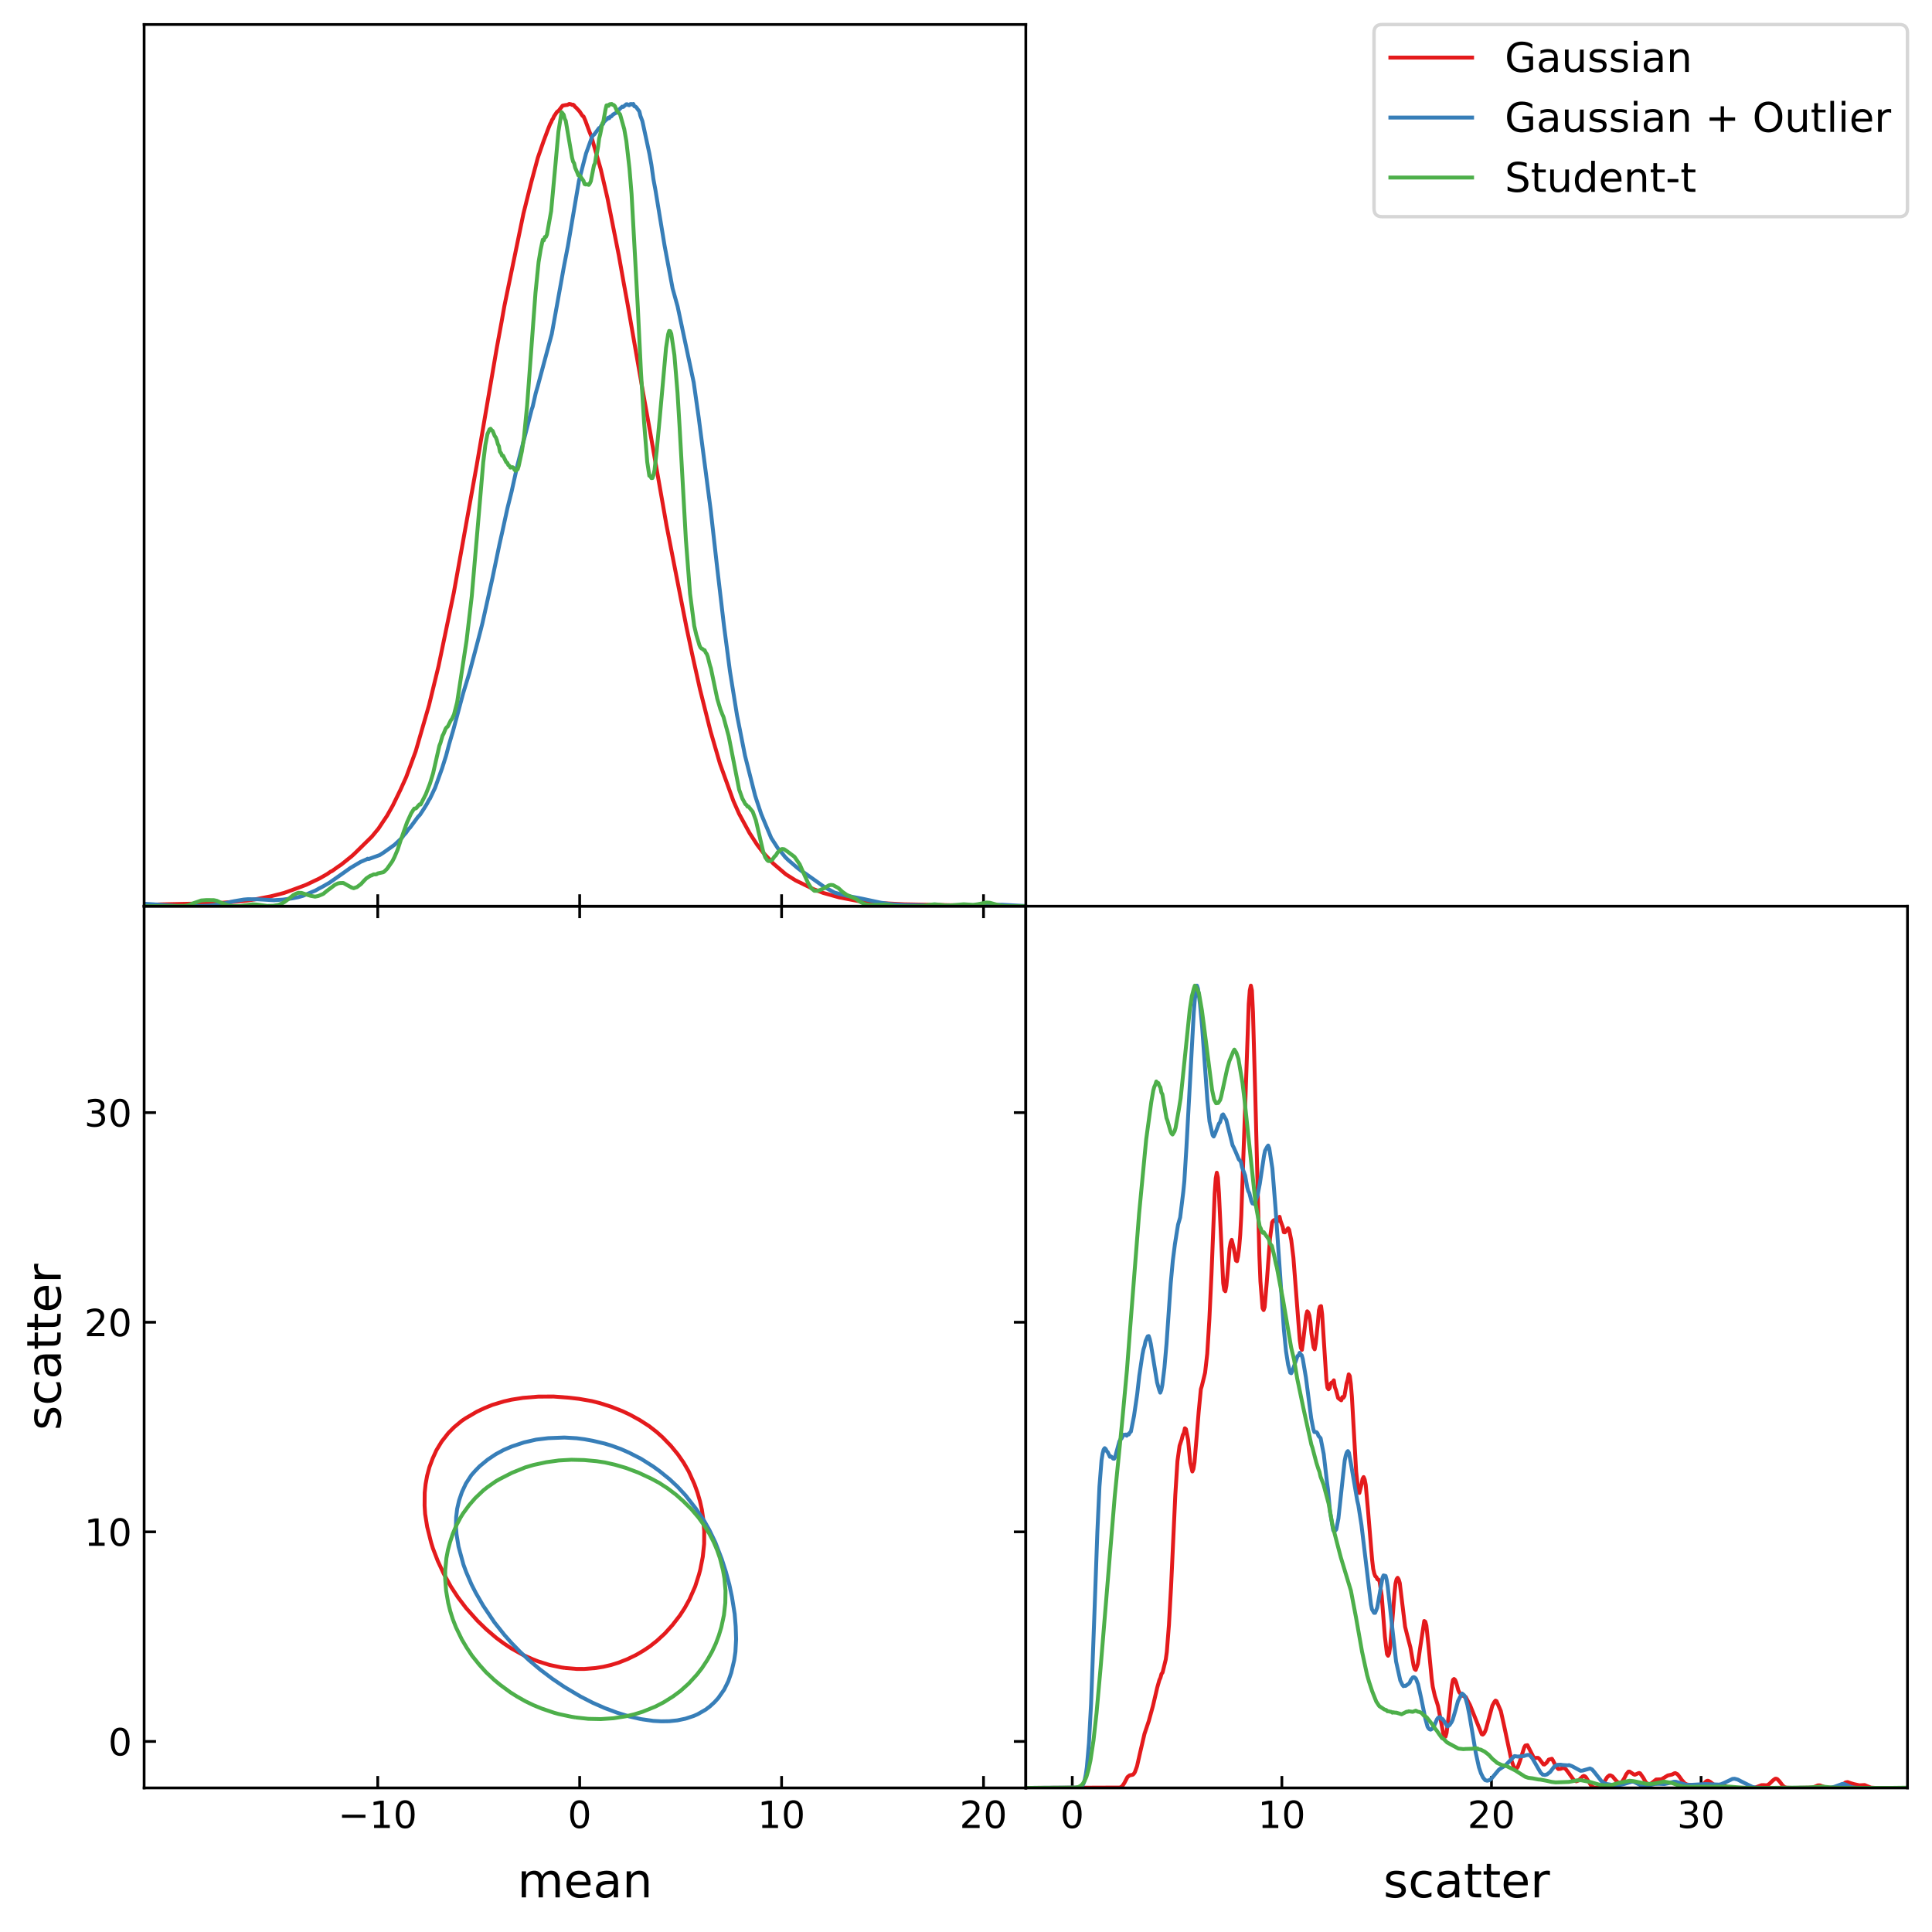 <?xml version="1.0" encoding="utf-8" standalone="no"?>
<!DOCTYPE svg PUBLIC "-//W3C//DTD SVG 1.1//EN"
  "http://www.w3.org/Graphics/SVG/1.1/DTD/svg11.dtd">
<!-- Created with matplotlib (https://matplotlib.org/) -->
<svg height="567.357pt" version="1.1" viewBox="0 0 567.419 567.357" width="567.419pt" xmlns="http://www.w3.org/2000/svg" xmlns:xlink="http://www.w3.org/1999/xlink">
 <defs>
  <style type="text/css">*{stroke-linecap:butt;stroke-linejoin:round;}</style>
 </defs>
 <g id="figure_1">
  <g id="patch_1">
   <path d="M 0 567.357 
L 567.419 567.357 
L 567.419 0 
L 0 0 
z
" style="fill:#ffffff;"/>
  </g>
  <g id="axes_1">
   <g id="patch_2">
    <path d="M 42.329 525.1 
L 301.274 525.1 
L 301.274 266.15 
L 42.329 266.15 
z
" style="fill:#ffffff;"/>
   </g>
   <g id="matplotlib.axis_1">
    <g id="xtick_1">
     <g id="line2d_1">
      <defs>
       <path d="M 0 0 
L 0 -3.5 
" id="m4925c51ab2" style="stroke:#000000;stroke-width:0.8;"/>
      </defs>
      <g>
       <use style="stroke:#000000;stroke-width:0.8;" x="110.944" xlink:href="#m4925c51ab2" y="525.1"/>
      </g>
     </g>
     <g id="line2d_2">
      <defs>
       <path d="M 0 0 
L 0 3.5 
" id="m8b87bfba8b" style="stroke:#000000;stroke-width:0.8;"/>
      </defs>
      <g>
       <use style="stroke:#000000;stroke-width:0.8;" x="110.944" xlink:href="#m8b87bfba8b" y="266.15"/>
      </g>
     </g>
     <g id="text_1">
      <!-- $\mathdefault{−10}$ -->
      <g transform="translate(99.284 536.958)scale(0.11 -0.11)">
       <defs>
        <path d="M 10.594 35.5 
L 73.188 35.5 
L 73.188 27.203 
L 10.594 27.203 
z
" id="DejaVuSans-8722"/>
        <path d="M 12.406 8.297 
L 28.516 8.297 
L 28.516 63.922 
L 10.984 60.406 
L 10.984 69.391 
L 28.422 72.906 
L 38.281 72.906 
L 38.281 8.297 
L 54.391 8.297 
L 54.391 0 
L 12.406 0 
z
" id="DejaVuSans-49"/>
        <path d="M 31.781 66.406 
Q 24.172 66.406 20.328 58.906 
Q 16.5 51.422 16.5 36.375 
Q 16.5 21.391 20.328 13.891 
Q 24.172 6.391 31.781 6.391 
Q 39.453 6.391 43.281 13.891 
Q 47.125 21.391 47.125 36.375 
Q 47.125 51.422 43.281 58.906 
Q 39.453 66.406 31.781 66.406 
z
M 31.781 74.219 
Q 44.047 74.219 50.516 64.516 
Q 56.984 54.828 56.984 36.375 
Q 56.984 17.969 50.516 8.266 
Q 44.047 -1.422 31.781 -1.422 
Q 19.531 -1.422 13.062 8.266 
Q 6.594 17.969 6.594 36.375 
Q 6.594 54.828 13.062 64.516 
Q 19.531 74.219 31.781 74.219 
z
" id="DejaVuSans-48"/>
       </defs>
       <use transform="translate(0 0.781)" xlink:href="#DejaVuSans-8722"/>
       <use transform="translate(83.789 0.781)" xlink:href="#DejaVuSans-49"/>
       <use transform="translate(147.412 0.781)" xlink:href="#DejaVuSans-48"/>
      </g>
     </g>
    </g>
    <g id="xtick_2">
     <g id="line2d_3">
      <g>
       <use style="stroke:#000000;stroke-width:0.8;" x="170.248" xlink:href="#m4925c51ab2" y="525.1"/>
      </g>
     </g>
     <g id="line2d_4">
      <g>
       <use style="stroke:#000000;stroke-width:0.8;" x="170.248" xlink:href="#m8b87bfba8b" y="266.15"/>
      </g>
     </g>
     <g id="text_2">
      <!-- $\mathdefault{0}$ -->
      <g transform="translate(166.728 536.958)scale(0.11 -0.11)">
       <use transform="translate(0 0.781)" xlink:href="#DejaVuSans-48"/>
      </g>
     </g>
    </g>
    <g id="xtick_3">
     <g id="line2d_5">
      <g>
       <use style="stroke:#000000;stroke-width:0.8;" x="229.551" xlink:href="#m4925c51ab2" y="525.1"/>
      </g>
     </g>
     <g id="line2d_6">
      <g>
       <use style="stroke:#000000;stroke-width:0.8;" x="229.551" xlink:href="#m8b87bfba8b" y="266.15"/>
      </g>
     </g>
     <g id="text_3">
      <!-- $\mathdefault{10}$ -->
      <g transform="translate(222.511 536.958)scale(0.11 -0.11)">
       <use transform="translate(0 0.781)" xlink:href="#DejaVuSans-49"/>
       <use transform="translate(63.623 0.781)" xlink:href="#DejaVuSans-48"/>
      </g>
     </g>
    </g>
    <g id="xtick_4">
     <g id="line2d_7">
      <g>
       <use style="stroke:#000000;stroke-width:0.8;" x="288.855" xlink:href="#m4925c51ab2" y="525.1"/>
      </g>
     </g>
     <g id="line2d_8">
      <g>
       <use style="stroke:#000000;stroke-width:0.8;" x="288.855" xlink:href="#m8b87bfba8b" y="266.15"/>
      </g>
     </g>
     <g id="text_4">
      <!-- $\mathdefault{20}$ -->
      <g transform="translate(281.815 536.958)scale(0.11 -0.11)">
       <defs>
        <path d="M 19.188 8.297 
L 53.609 8.297 
L 53.609 0 
L 7.328 0 
L 7.328 8.297 
Q 12.938 14.109 22.625 23.891 
Q 32.328 33.688 34.812 36.531 
Q 39.547 41.844 41.422 45.531 
Q 43.312 49.219 43.312 52.781 
Q 43.312 58.594 39.234 62.25 
Q 35.156 65.922 28.609 65.922 
Q 23.969 65.922 18.812 64.312 
Q 13.672 62.703 7.812 59.422 
L 7.812 69.391 
Q 13.766 71.781 18.938 73 
Q 24.125 74.219 28.422 74.219 
Q 39.75 74.219 46.484 68.547 
Q 53.219 62.891 53.219 53.422 
Q 53.219 48.922 51.531 44.891 
Q 49.859 40.875 45.406 35.406 
Q 44.188 33.984 37.641 27.219 
Q 31.109 20.453 19.188 8.297 
z
" id="DejaVuSans-50"/>
       </defs>
       <use transform="translate(0 0.781)" xlink:href="#DejaVuSans-50"/>
       <use transform="translate(63.623 0.781)" xlink:href="#DejaVuSans-48"/>
      </g>
     </g>
    </g>
    <g id="text_5">
     <!-- mean -->
     <g transform="translate(151.95 557.246)scale(0.14 -0.14)">
      <defs>
       <path d="M 52 44.188 
Q 55.375 50.25 60.062 53.125 
Q 64.75 56 71.094 56 
Q 79.641 56 84.281 50.016 
Q 88.922 44.047 88.922 33.016 
L 88.922 0 
L 79.891 0 
L 79.891 32.719 
Q 79.891 40.578 77.094 44.375 
Q 74.312 48.188 68.609 48.188 
Q 61.625 48.188 57.562 43.547 
Q 53.516 38.922 53.516 30.906 
L 53.516 0 
L 44.484 0 
L 44.484 32.719 
Q 44.484 40.625 41.703 44.406 
Q 38.922 48.188 33.109 48.188 
Q 26.219 48.188 22.156 43.531 
Q 18.109 38.875 18.109 30.906 
L 18.109 0 
L 9.078 0 
L 9.078 54.688 
L 18.109 54.688 
L 18.109 46.188 
Q 21.188 51.219 25.484 53.609 
Q 29.781 56 35.688 56 
Q 41.656 56 45.828 52.969 
Q 50 49.953 52 44.188 
z
" id="DejaVuSans-109"/>
       <path d="M 56.203 29.594 
L 56.203 25.203 
L 14.891 25.203 
Q 15.484 15.922 20.484 11.062 
Q 25.484 6.203 34.422 6.203 
Q 39.594 6.203 44.453 7.469 
Q 49.312 8.734 54.109 11.281 
L 54.109 2.781 
Q 49.266 0.734 44.188 -0.344 
Q 39.109 -1.422 33.891 -1.422 
Q 20.797 -1.422 13.156 6.188 
Q 5.516 13.812 5.516 26.812 
Q 5.516 40.234 12.766 48.109 
Q 20.016 56 32.328 56 
Q 43.359 56 49.781 48.891 
Q 56.203 41.797 56.203 29.594 
z
M 47.219 32.234 
Q 47.125 39.594 43.094 43.984 
Q 39.062 48.391 32.422 48.391 
Q 24.906 48.391 20.391 44.141 
Q 15.875 39.891 15.188 32.172 
z
" id="DejaVuSans-101"/>
       <path d="M 34.281 27.484 
Q 23.391 27.484 19.188 25 
Q 14.984 22.516 14.984 16.5 
Q 14.984 11.719 18.141 8.906 
Q 21.297 6.109 26.703 6.109 
Q 34.188 6.109 38.703 11.406 
Q 43.219 16.703 43.219 25.484 
L 43.219 27.484 
z
M 52.203 31.203 
L 52.203 0 
L 43.219 0 
L 43.219 8.297 
Q 40.141 3.328 35.547 0.953 
Q 30.953 -1.422 24.312 -1.422 
Q 15.922 -1.422 10.953 3.297 
Q 6 8.016 6 15.922 
Q 6 25.141 12.172 29.828 
Q 18.359 34.516 30.609 34.516 
L 43.219 34.516 
L 43.219 35.406 
Q 43.219 41.609 39.141 45 
Q 35.062 48.391 27.688 48.391 
Q 23 48.391 18.547 47.266 
Q 14.109 46.141 10.016 43.891 
L 10.016 52.203 
Q 14.938 54.109 19.578 55.047 
Q 24.219 56 28.609 56 
Q 40.484 56 46.344 49.844 
Q 52.203 43.703 52.203 31.203 
z
" id="DejaVuSans-97"/>
       <path d="M 54.891 33.016 
L 54.891 0 
L 45.906 0 
L 45.906 32.719 
Q 45.906 40.484 42.875 44.328 
Q 39.844 48.188 33.797 48.188 
Q 26.516 48.188 22.312 43.547 
Q 18.109 38.922 18.109 30.906 
L 18.109 0 
L 9.078 0 
L 9.078 54.688 
L 18.109 54.688 
L 18.109 46.188 
Q 21.344 51.125 25.703 53.562 
Q 30.078 56 35.797 56 
Q 45.219 56 50.047 50.172 
Q 54.891 44.344 54.891 33.016 
z
" id="DejaVuSans-110"/>
      </defs>
      <use xlink:href="#DejaVuSans-109"/>
      <use x="97.412" xlink:href="#DejaVuSans-101"/>
      <use x="158.936" xlink:href="#DejaVuSans-97"/>
      <use x="220.215" xlink:href="#DejaVuSans-110"/>
     </g>
    </g>
   </g>
   <g id="matplotlib.axis_2">
    <g id="ytick_1">
     <g id="line2d_9">
      <defs>
       <path d="M 0 0 
L 3.5 0 
" id="m4a8ec02936" style="stroke:#000000;stroke-width:0.8;"/>
      </defs>
      <g>
       <use style="stroke:#000000;stroke-width:0.8;" x="42.329" xlink:href="#m4a8ec02936" y="511.457"/>
      </g>
     </g>
     <g id="line2d_10">
      <defs>
       <path d="M 0 0 
L -3.5 0 
" id="m86cfb762f0" style="stroke:#000000;stroke-width:0.8;"/>
      </defs>
      <g>
       <use style="stroke:#000000;stroke-width:0.8;" x="301.274" xlink:href="#m86cfb762f0" y="511.457"/>
      </g>
     </g>
     <g id="text_6">
      <!-- $\mathdefault{0}$ -->
      <g transform="translate(31.789 515.636)scale(0.11 -0.11)">
       <use transform="translate(0 0.781)" xlink:href="#DejaVuSans-48"/>
      </g>
     </g>
    </g>
    <g id="ytick_2">
     <g id="line2d_11">
      <g>
       <use style="stroke:#000000;stroke-width:0.8;" x="42.329" xlink:href="#m4a8ec02936" y="449.894"/>
      </g>
     </g>
     <g id="line2d_12">
      <g>
       <use style="stroke:#000000;stroke-width:0.8;" x="301.274" xlink:href="#m86cfb762f0" y="449.894"/>
      </g>
     </g>
     <g id="text_7">
      <!-- $\mathdefault{10}$ -->
      <g transform="translate(24.749 454.074)scale(0.11 -0.11)">
       <use transform="translate(0 0.781)" xlink:href="#DejaVuSans-49"/>
       <use transform="translate(63.623 0.781)" xlink:href="#DejaVuSans-48"/>
      </g>
     </g>
    </g>
    <g id="ytick_3">
     <g id="line2d_13">
      <g>
       <use style="stroke:#000000;stroke-width:0.8;" x="42.329" xlink:href="#m4a8ec02936" y="388.332"/>
      </g>
     </g>
     <g id="line2d_14">
      <g>
       <use style="stroke:#000000;stroke-width:0.8;" x="301.274" xlink:href="#m86cfb762f0" y="388.332"/>
      </g>
     </g>
     <g id="text_8">
      <!-- $\mathdefault{20}$ -->
      <g transform="translate(24.749 392.512)scale(0.11 -0.11)">
       <use transform="translate(0 0.781)" xlink:href="#DejaVuSans-50"/>
       <use transform="translate(63.623 0.781)" xlink:href="#DejaVuSans-48"/>
      </g>
     </g>
    </g>
    <g id="ytick_4">
     <g id="line2d_15">
      <g>
       <use style="stroke:#000000;stroke-width:0.8;" x="42.329" xlink:href="#m4a8ec02936" y="326.77"/>
      </g>
     </g>
     <g id="line2d_16">
      <g>
       <use style="stroke:#000000;stroke-width:0.8;" x="301.274" xlink:href="#m86cfb762f0" y="326.77"/>
      </g>
     </g>
     <g id="text_9">
      <!-- $\mathdefault{30}$ -->
      <g transform="translate(24.749 330.949)scale(0.11 -0.11)">
       <defs>
        <path d="M 40.578 39.312 
Q 47.656 37.797 51.625 33 
Q 55.609 28.219 55.609 21.188 
Q 55.609 10.406 48.188 4.484 
Q 40.766 -1.422 27.094 -1.422 
Q 22.516 -1.422 17.656 -0.516 
Q 12.797 0.391 7.625 2.203 
L 7.625 11.719 
Q 11.719 9.328 16.594 8.109 
Q 21.484 6.891 26.812 6.891 
Q 36.078 6.891 40.938 10.547 
Q 45.797 14.203 45.797 21.188 
Q 45.797 27.641 41.281 31.266 
Q 36.766 34.906 28.719 34.906 
L 20.219 34.906 
L 20.219 43.016 
L 29.109 43.016 
Q 36.375 43.016 40.234 45.922 
Q 44.094 48.828 44.094 54.297 
Q 44.094 59.906 40.109 62.906 
Q 36.141 65.922 28.719 65.922 
Q 24.656 65.922 20.016 65.031 
Q 15.375 64.156 9.812 62.312 
L 9.812 71.094 
Q 15.438 72.656 20.344 73.438 
Q 25.25 74.219 29.594 74.219 
Q 40.828 74.219 47.359 69.109 
Q 53.906 64.016 53.906 55.328 
Q 53.906 49.266 50.438 45.094 
Q 46.969 40.922 40.578 39.312 
z
" id="DejaVuSans-51"/>
       </defs>
       <use transform="translate(0 0.781)" xlink:href="#DejaVuSans-51"/>
       <use transform="translate(63.623 0.781)" xlink:href="#DejaVuSans-48"/>
      </g>
     </g>
    </g>
    <g id="text_10">
     <!-- scatter -->
     <g transform="translate(17.838 420.083)rotate(-90)scale(0.14 -0.14)">
      <defs>
       <path d="M 44.281 53.078 
L 44.281 44.578 
Q 40.484 46.531 36.375 47.5 
Q 32.281 48.484 27.875 48.484 
Q 21.188 48.484 17.844 46.438 
Q 14.5 44.391 14.5 40.281 
Q 14.5 37.156 16.891 35.375 
Q 19.281 33.594 26.516 31.984 
L 29.594 31.297 
Q 39.156 29.25 43.188 25.516 
Q 47.219 21.781 47.219 15.094 
Q 47.219 7.469 41.188 3.016 
Q 35.156 -1.422 24.609 -1.422 
Q 20.219 -1.422 15.453 -0.562 
Q 10.688 0.297 5.422 2 
L 5.422 11.281 
Q 10.406 8.688 15.234 7.391 
Q 20.062 6.109 24.812 6.109 
Q 31.156 6.109 34.562 8.281 
Q 37.984 10.453 37.984 14.406 
Q 37.984 18.062 35.516 20.016 
Q 33.062 21.969 24.703 23.781 
L 21.578 24.516 
Q 13.234 26.266 9.516 29.906 
Q 5.812 33.547 5.812 39.891 
Q 5.812 47.609 11.281 51.797 
Q 16.75 56 26.812 56 
Q 31.781 56 36.172 55.266 
Q 40.578 54.547 44.281 53.078 
z
" id="DejaVuSans-115"/>
       <path d="M 48.781 52.594 
L 48.781 44.188 
Q 44.969 46.297 41.141 47.344 
Q 37.312 48.391 33.406 48.391 
Q 24.656 48.391 19.812 42.844 
Q 14.984 37.312 14.984 27.297 
Q 14.984 17.281 19.812 11.734 
Q 24.656 6.203 33.406 6.203 
Q 37.312 6.203 41.141 7.25 
Q 44.969 8.297 48.781 10.406 
L 48.781 2.094 
Q 45.016 0.344 40.984 -0.531 
Q 36.969 -1.422 32.422 -1.422 
Q 20.062 -1.422 12.781 6.344 
Q 5.516 14.109 5.516 27.297 
Q 5.516 40.672 12.859 48.328 
Q 20.219 56 33.016 56 
Q 37.156 56 41.109 55.141 
Q 45.062 54.297 48.781 52.594 
z
" id="DejaVuSans-99"/>
       <path d="M 18.312 70.219 
L 18.312 54.688 
L 36.812 54.688 
L 36.812 47.703 
L 18.312 47.703 
L 18.312 18.016 
Q 18.312 11.328 20.141 9.422 
Q 21.969 7.516 27.594 7.516 
L 36.812 7.516 
L 36.812 0 
L 27.594 0 
Q 17.188 0 13.234 3.875 
Q 9.281 7.766 9.281 18.016 
L 9.281 47.703 
L 2.688 47.703 
L 2.688 54.688 
L 9.281 54.688 
L 9.281 70.219 
z
" id="DejaVuSans-116"/>
       <path d="M 41.109 46.297 
Q 39.594 47.172 37.812 47.578 
Q 36.031 48 33.891 48 
Q 26.266 48 22.188 43.047 
Q 18.109 38.094 18.109 28.812 
L 18.109 0 
L 9.078 0 
L 9.078 54.688 
L 18.109 54.688 
L 18.109 46.188 
Q 20.953 51.172 25.484 53.578 
Q 30.031 56 36.531 56 
Q 37.453 56 38.578 55.875 
Q 39.703 55.766 41.062 55.516 
z
" id="DejaVuSans-114"/>
      </defs>
      <use xlink:href="#DejaVuSans-115"/>
      <use x="52.1" xlink:href="#DejaVuSans-99"/>
      <use x="107.08" xlink:href="#DejaVuSans-97"/>
      <use x="168.359" xlink:href="#DejaVuSans-116"/>
      <use x="207.568" xlink:href="#DejaVuSans-116"/>
      <use x="246.777" xlink:href="#DejaVuSans-101"/>
      <use x="308.301" xlink:href="#DejaVuSans-114"/>
     </g>
    </g>
   </g>
   <g id="LineCollection_1">
    <path clip-path="url(#pfe2f5547c9)" d="M 165.944 489.871 
L 169.316 490.155 
L 171.564 490.165 
L 174.936 489.891 
L 177.184 489.528 
L 179.432 489.004 
L 181.68 488.31 
L 184.252 487.291 
L 186.846 486.038 
L 188.974 484.784 
L 190.851 483.531 
L 192.919 481.905 
L 195.238 479.771 
L 197.503 477.264 
L 199.663 474.471 
L 201.107 472.251 
L 202.491 469.744 
L 204.159 465.961 
L 205.283 462.44 
L 205.673 460.97 
L 206.407 457.21 
L 206.799 453.45 
L 206.826 449.69 
L 206.507 445.93 
L 206.144 443.423 
L 205.588 440.916 
L 204.863 438.41 
L 203.956 435.903 
L 202.263 432.143 
L 200.787 429.592 
L 199.083 427.129 
L 197.021 424.622 
L 194.593 422.116 
L 192.919 420.618 
L 190.671 418.861 
L 187.941 417.102 
L 185.052 415.508 
L 182.804 414.451 
L 179.432 413.128 
L 176.06 412.057 
L 173.812 411.496 
L 170.048 410.835 
L 167.068 410.49 
L 162.572 410.154 
L 158.076 410.18 
L 153.581 410.547 
L 150.209 411.08 
L 147.961 411.594 
L 144.589 412.614 
L 142.341 413.529 
L 140.065 414.595 
L 136.721 416.554 
L 135.597 417.307 
L 133.349 419.181 
L 131.688 420.862 
L 129.719 423.369 
L 128.198 425.876 
L 127.053 428.383 
L 126.121 430.889 
L 125.448 433.396 
L 124.99 435.903 
L 124.734 438.41 
L 124.7 442.17 
L 124.86 444.676 
L 125.463 448.436 
L 126.605 452.987 
L 127.134 454.703 
L 128.576 458.463 
L 130.336 462.224 
L 132.435 465.984 
L 134.473 469.094 
L 136.866 472.251 
L 140.222 476.011 
L 142.811 478.517 
L 145.713 481.002 
L 147.961 482.661 
L 150.209 484.148 
L 153.596 486.038 
L 156.399 487.291 
L 158.076 487.948 
L 161.448 489 
L 164.82 489.707 
L 165.944 489.871 
L 165.944 489.871 
" style="fill:none;stroke:#e41a1c;stroke-width:1.143;"/>
   </g>
   <g id="LineCollection_2">
    <path clip-path="url(#pfe2f5547c9)" d="M 188.285 504.907 
L 191.842 505.413 
L 194.214 505.543 
L 196.585 505.506 
L 198.957 505.261 
L 201.329 504.761 
L 203.7 503.981 
L 204.886 503.466 
L 207.258 502.102 
L 208.473 501.18 
L 209.828 499.945 
L 210.949 498.71 
L 212.679 496.24 
L 213.897 493.77 
L 214.76 491.3 
L 215.633 487.595 
L 215.992 485.125 
L 216.191 481.42 
L 216.073 477.715 
L 215.768 474.01 
L 214.977 469.069 
L 214.196 465.364 
L 213.187 461.649 
L 211.994 457.954 
L 210.095 453.014 
L 208.311 449.309 
L 206.914 446.839 
L 204.422 443.134 
L 201.329 439.17 
L 198.957 436.605 
L 196.585 434.387 
L 193.657 432.019 
L 191.842 430.704 
L 188.285 428.447 
L 184.727 426.629 
L 182.355 425.583 
L 179.688 424.609 
L 177.612 423.976 
L 174.055 423.143 
L 171.683 422.707 
L 169.311 422.401 
L 165.754 422.196 
L 161.01 422.383 
L 157.453 422.809 
L 153.895 423.63 
L 150.338 424.81 
L 147.923 425.844 
L 145.595 427.099 
L 143.223 428.689 
L 140.851 430.648 
L 139.523 432.019 
L 138.429 433.254 
L 136.828 435.724 
L 135.671 438.194 
L 134.832 440.664 
L 134.265 443.134 
L 133.972 445.604 
L 133.899 448.074 
L 134.067 450.544 
L 134.674 454.249 
L 136.108 459.509 
L 136.899 461.659 
L 138.485 465.364 
L 139.745 467.834 
L 141.886 471.54 
L 145.211 476.48 
L 148.151 480.185 
L 150.342 482.655 
L 152.742 485.125 
L 155.373 487.595 
L 158.639 490.343 
L 162.196 493.034 
L 165.754 495.445 
L 170.497 498.261 
L 174.055 500.085 
L 177.612 501.654 
L 181.17 502.981 
L 184.727 504.094 
L 188.285 504.907 
L 188.285 504.907 
" style="fill:none;stroke:#377eb8;stroke-width:1.143;"/>
   </g>
   <g id="LineCollection_3">
    <path clip-path="url(#pfe2f5547c9)" d="M 169.056 504.406 
L 172.748 504.806 
L 176.44 504.886 
L 180.132 504.646 
L 183.824 504.064 
L 186.286 503.488 
L 188.747 502.727 
L 192.439 501.237 
L 194.9 499.972 
L 197.661 498.236 
L 199.823 496.64 
L 202.284 494.433 
L 204.746 491.744 
L 206.189 489.878 
L 207.762 487.49 
L 209.113 485.102 
L 210.228 482.714 
L 211.122 480.326 
L 211.844 477.938 
L 212.614 474.356 
L 213.019 470.774 
L 213.08 467.191 
L 212.771 463.609 
L 212.351 461.221 
L 211.445 457.639 
L 210.614 455.251 
L 209.594 452.863 
L 208.351 450.475 
L 206.872 448.087 
L 205.157 445.699 
L 203.115 443.311 
L 200.716 440.923 
L 198.592 439.032 
L 196.131 437.164 
L 193.67 435.56 
L 191.208 434.235 
L 187.516 432.514 
L 183.824 431.123 
L 180.582 430.176 
L 177.671 429.516 
L 175.21 429.145 
L 171.518 428.809 
L 167.826 428.72 
L 164.134 428.931 
L 160.442 429.442 
L 156.75 430.236 
L 154.288 430.958 
L 150.34 432.564 
L 146.904 434.321 
L 145.674 435.013 
L 143.212 436.728 
L 141.982 437.689 
L 139.52 440.041 
L 137.732 442.117 
L 135.986 444.505 
L 135.251 445.699 
L 133.993 448.087 
L 132.976 450.475 
L 132.136 453.05 
L 131.554 455.251 
L 131.102 457.639 
L 130.757 461.221 
L 130.741 463.609 
L 131.017 467.191 
L 131.637 470.774 
L 132.23 473.162 
L 132.982 475.55 
L 133.916 477.938 
L 135.649 481.52 
L 137.063 483.908 
L 138.653 486.296 
L 140.751 488.904 
L 142.694 491.072 
L 145.232 493.46 
L 146.904 494.835 
L 149.908 497.042 
L 151.827 498.251 
L 154.288 499.648 
L 156.75 500.836 
L 159.211 501.839 
L 162.691 503.013 
L 164.134 503.417 
L 167.845 504.207 
L 169.056 504.406 
L 169.056 504.406 
" style="fill:none;stroke:#4daf4a;stroke-width:1.143;"/>
   </g>
   <g id="patch_3">
    <path d="M 42.329 525.1 
L 42.329 266.15 
" style="fill:none;stroke:#000000;stroke-linecap:square;stroke-linejoin:miter;stroke-width:0.8;"/>
   </g>
   <g id="patch_4">
    <path d="M 301.274 525.1 
L 301.274 266.15 
" style="fill:none;stroke:#000000;stroke-linecap:square;stroke-linejoin:miter;stroke-width:0.8;"/>
   </g>
   <g id="patch_5">
    <path d="M 42.329 525.1 
L 301.274 525.1 
" style="fill:none;stroke:#000000;stroke-linecap:square;stroke-linejoin:miter;stroke-width:0.8;"/>
   </g>
   <g id="patch_6">
    <path d="M 42.329 266.15 
L 301.274 266.15 
" style="fill:none;stroke:#000000;stroke-linecap:square;stroke-linejoin:miter;stroke-width:0.8;"/>
   </g>
  </g>
  <g id="axes_2">
   <g id="patch_7">
    <path d="M 42.329 266.15 
L 301.274 266.15 
L 301.274 7.2 
L 42.329 7.2 
z
" style="fill:#ffffff;"/>
   </g>
   <g id="matplotlib.axis_3">
    <g id="xtick_5">
     <g id="line2d_17">
      <g>
       <use style="stroke:#000000;stroke-width:0.8;" x="110.944" xlink:href="#m4925c51ab2" y="266.15"/>
      </g>
     </g>
    </g>
    <g id="xtick_6">
     <g id="line2d_18">
      <g>
       <use style="stroke:#000000;stroke-width:0.8;" x="170.248" xlink:href="#m4925c51ab2" y="266.15"/>
      </g>
     </g>
    </g>
    <g id="xtick_7">
     <g id="line2d_19">
      <g>
       <use style="stroke:#000000;stroke-width:0.8;" x="229.551" xlink:href="#m4925c51ab2" y="266.15"/>
      </g>
     </g>
    </g>
    <g id="xtick_8">
     <g id="line2d_20">
      <g>
       <use style="stroke:#000000;stroke-width:0.8;" x="288.855" xlink:href="#m4925c51ab2" y="266.15"/>
      </g>
     </g>
    </g>
   </g>
   <g id="matplotlib.axis_4">
    <g id="ytick_5"/>
    <g id="ytick_6"/>
    <g id="ytick_7"/>
    <g id="ytick_8"/>
    <g id="ytick_9"/>
   </g>
   <g id="line2d_21">
    <path clip-path="url(#p56b93e2e5d)" d="M 42.238 265.81 
L 47.562 265.594 
L 59.049 265.356 
L 65.212 265.142 
L 71.656 264.606 
L 74.738 264.166 
L 79.501 263.253 
L 83.423 262.253 
L 86.505 261.139 
L 89.867 259.883 
L 93.789 258.015 
L 96.031 256.745 
L 97.151 255.96 
L 97.432 255.881 
L 99.393 254.48 
L 100.233 253.924 
L 103.315 251.442 
L 104.156 250.674 
L 109.199 245.716 
L 111.16 243.353 
L 112.28 241.655 
L 113.681 239.574 
L 115.362 236.581 
L 117.604 231.973 
L 119.285 228.254 
L 122.086 220.652 
L 126.009 207.09 
L 128.81 195.583 
L 133.293 174.02 
L 140.017 136.59 
L 145.901 102.19 
L 147.301 94.57 
L 148.142 89.844 
L 153.745 62.687 
L 155.987 53.688 
L 157.948 46.364 
L 159.629 41.504 
L 161.03 37.756 
L 161.59 36.377 
L 161.87 35.902 
L 162.15 35.202 
L 162.431 34.822 
L 162.711 34.176 
L 163.271 33.337 
L 163.551 32.912 
L 164.112 32.477 
L 165.232 31.031 
L 166.073 30.869 
L 166.633 30.809 
L 167.193 30.527 
L 167.754 30.643 
L 168.034 30.816 
L 168.314 30.736 
L 168.594 30.943 
L 168.874 31.365 
L 169.155 31.564 
L 169.995 32.476 
L 170.275 32.797 
L 170.836 33.67 
L 171.116 34.061 
L 171.396 34.213 
L 171.956 35.519 
L 173.077 38.586 
L 173.637 39.953 
L 176.439 49.704 
L 178.4 58.161 
L 181.762 75.097 
L 183.163 82.986 
L 184.284 89.089 
L 189.046 116.344 
L 191.008 127.247 
L 195.771 154.398 
L 197.452 163.01 
L 201.654 184.427 
L 203.335 192.339 
L 205.576 202.422 
L 208.658 214.694 
L 211.46 224.326 
L 215.382 235.207 
L 217.063 239.007 
L 218.184 241.071 
L 220.145 244.662 
L 222.386 248.121 
L 224.067 250.33 
L 227.149 253.65 
L 230.791 256.772 
L 233.593 258.539 
L 238.916 261.131 
L 241.718 262.229 
L 246.481 263.561 
L 252.084 264.634 
L 257.407 265.17 
L 265.532 265.583 
L 292.428 266.11 
L 301.394 266.147 
L 301.394 266.147 
" style="fill:none;stroke:#e41a1c;stroke-linecap:square;stroke-width:1.143;"/>
   </g>
   <g id="line2d_22">
    <path clip-path="url(#p56b93e2e5d)" d="M 42.052 265.411 
L 45.007 265.587 
L 52.102 266.092 
L 57.422 266.121 
L 61.265 265.994 
L 63.925 265.692 
L 66.29 265.233 
L 68.655 264.692 
L 71.61 264.194 
L 72.793 264.095 
L 75.749 264.12 
L 80.478 264.392 
L 81.069 264.345 
L 83.138 264.213 
L 85.799 263.847 
L 87.572 263.502 
L 89.05 263.072 
L 90.824 262.303 
L 92.597 261.571 
L 93.78 260.9 
L 94.666 260.451 
L 96.735 259.259 
L 100.578 256.57 
L 102.943 254.891 
L 105.899 253.137 
L 107.672 252.377 
L 107.968 252.2 
L 108.263 252.298 
L 111.515 251.13 
L 112.697 250.369 
L 115.358 248.475 
L 115.949 248.039 
L 118.018 246.102 
L 118.609 245.275 
L 119.2 244.644 
L 120.087 243.384 
L 120.383 243.131 
L 122.747 239.929 
L 123.338 239.306 
L 124.521 237.494 
L 125.408 236.053 
L 125.999 234.926 
L 126.294 234.514 
L 127.772 231.401 
L 129.841 225.64 
L 131.024 221.899 
L 131.911 218.54 
L 133.093 214.528 
L 136.049 203.535 
L 137.822 197.749 
L 140.187 188.859 
L 141.074 185.456 
L 141.665 183.128 
L 143.143 176.476 
L 144.621 169.834 
L 146.69 159.874 
L 147.577 155.936 
L 149.055 149.158 
L 150.237 144.447 
L 152.011 136.46 
L 156.149 120.272 
L 156.444 119.452 
L 157.331 115.51 
L 157.922 113.464 
L 162.061 98.059 
L 164.721 83.297 
L 165.608 78.35 
L 166.79 72.252 
L 170.042 53.074 
L 172.111 45.083 
L 173.884 40.169 
L 174.18 39.732 
L 174.475 39.553 
L 175.953 37.597 
L 176.249 37.683 
L 176.544 36.914 
L 177.136 36.39 
L 177.431 35.674 
L 177.727 35.501 
L 178.022 35.151 
L 178.318 34.997 
L 178.614 34.572 
L 178.909 34.722 
L 179.205 34.26 
L 179.5 34.218 
L 180.092 33.596 
L 180.978 33.123 
L 181.274 32.944 
L 181.865 32.127 
L 182.752 31.314 
L 183.047 31.401 
L 183.934 30.629 
L 184.23 30.628 
L 184.525 30.855 
L 184.821 30.905 
L 185.117 30.579 
L 185.412 30.548 
L 185.708 30.719 
L 186.003 30.527 
L 186.299 31.207 
L 186.595 31.28 
L 186.89 31.521 
L 187.481 32.341 
L 187.777 32.729 
L 188.072 33.987 
L 188.664 35.583 
L 190.733 45.15 
L 191.324 48.464 
L 191.915 52.675 
L 192.506 55.842 
L 195.167 72.049 
L 197.531 84.68 
L 199.009 89.999 
L 203.739 112.31 
L 205.217 122.737 
L 208.764 150.093 
L 210.537 165.896 
L 212.606 183.582 
L 214.38 197.145 
L 216.449 210.017 
L 218.814 221.972 
L 221.77 233.642 
L 222.361 235.466 
L 223.543 239.022 
L 224.43 241.176 
L 226.499 246.095 
L 228.568 249.304 
L 229.159 249.902 
L 230.637 251.751 
L 231.524 252.605 
L 234.184 254.89 
L 235.367 255.796 
L 236.549 256.56 
L 242.165 260.547 
L 245.121 262.156 
L 246.599 262.554 
L 248.668 263.075 
L 253.102 263.919 
L 258.718 265.124 
L 261.97 265.581 
L 265.517 265.806 
L 283.548 266.012 
L 294.189 265.719 
L 301.283 266.101 
L 301.283 266.101 
" style="fill:none;stroke:#377eb8;stroke-linecap:square;stroke-width:1.143;"/>
   </g>
   <g id="line2d_23">
    <path clip-path="url(#p56b93e2e5d)" d="M 42.229 266.15 
L 54.192 266.068 
L 55.42 265.822 
L 56.953 265.227 
L 59.101 264.466 
L 60.635 264.351 
L 62.782 264.37 
L 63.702 264.567 
L 64.622 264.996 
L 67.077 265.935 
L 68.304 266.088 
L 70.758 266.088 
L 72.598 265.824 
L 74.132 265.592 
L 75.359 265.656 
L 78.427 266.062 
L 80.268 266.029 
L 81.801 265.757 
L 82.722 265.387 
L 83.642 264.852 
L 84.869 263.922 
L 86.096 262.917 
L 87.016 262.422 
L 87.63 262.22 
L 88.55 262.236 
L 90.084 262.747 
L 91.311 263.123 
L 92.538 263.337 
L 93.458 263.155 
L 94.685 262.646 
L 94.992 262.493 
L 95.913 261.725 
L 96.526 261.258 
L 98.367 259.878 
L 99.287 259.443 
L 99.9 259.339 
L 100.821 259.315 
L 103.275 260.672 
L 103.888 260.862 
L 104.502 260.64 
L 104.809 260.557 
L 106.036 259.622 
L 106.956 258.612 
L 107.57 257.992 
L 108.797 257.18 
L 109.103 257.129 
L 109.717 256.809 
L 110.331 256.812 
L 110.637 256.746 
L 110.944 256.519 
L 112.478 256.186 
L 112.785 256.044 
L 113.705 255.137 
L 115.239 252.944 
L 115.852 251.739 
L 116.773 249.571 
L 117.693 246.75 
L 119.533 241.556 
L 120.761 238.864 
L 121.374 237.906 
L 121.681 237.47 
L 121.988 237.469 
L 122.294 237.313 
L 122.908 236.564 
L 123.215 236.233 
L 123.521 236.284 
L 125.055 233.287 
L 126.282 230.125 
L 127.203 227.1 
L 129.043 219.007 
L 129.35 218.237 
L 129.964 216.082 
L 130.27 215.535 
L 130.884 214.01 
L 131.191 213.604 
L 131.497 213.393 
L 132.418 211.524 
L 132.724 211.157 
L 133.338 209.829 
L 134.258 206.25 
L 137.019 188.202 
L 138.553 175.15 
L 140.7 150.214 
L 141.927 135.743 
L 142.541 130.752 
L 143.154 127.525 
L 143.768 126.109 
L 144.075 125.92 
L 144.381 126.332 
L 144.688 126.551 
L 145.302 128.062 
L 145.609 128.461 
L 145.915 129.27 
L 146.222 130.442 
L 146.529 131.038 
L 146.836 132.699 
L 147.142 133.049 
L 147.449 133.831 
L 147.756 133.827 
L 148.676 135.726 
L 148.983 135.909 
L 149.29 136.59 
L 149.597 136.76 
L 149.903 137.342 
L 150.517 137.207 
L 150.824 137.394 
L 151.13 138.015 
L 151.437 138.27 
L 152.051 137.782 
L 152.357 136.807 
L 153.278 132.524 
L 153.891 128.461 
L 154.812 119.102 
L 157.266 86.032 
L 158.186 76.943 
L 158.799 73.267 
L 159.413 70.399 
L 159.72 70.568 
L 160.027 69.605 
L 160.333 69.583 
L 160.64 68.887 
L 161.867 62.015 
L 163.094 48.755 
L 164.014 38.613 
L 164.935 32.924 
L 165.548 33.695 
L 165.855 34.896 
L 166.162 35.484 
L 168.002 46.248 
L 168.309 47.472 
L 168.616 47.933 
L 168.923 49.273 
L 169.536 50.677 
L 169.843 51.496 
L 170.15 51.404 
L 171.377 53.113 
L 171.684 54.064 
L 171.99 54.179 
L 172.297 54.11 
L 172.911 54.296 
L 173.217 53.871 
L 173.524 53.215 
L 174.445 48.557 
L 174.751 47.915 
L 175.058 45.933 
L 175.365 44.74 
L 175.672 43.01 
L 175.978 40.629 
L 176.285 39.441 
L 176.899 36.266 
L 177.205 35.676 
L 177.819 32.232 
L 178.126 30.96 
L 178.432 30.893 
L 178.739 31.09 
L 179.046 30.623 
L 179.66 30.538 
L 179.966 30.797 
L 180.273 30.85 
L 180.58 31.188 
L 181.193 32.563 
L 182.114 33.585 
L 183.341 37.94 
L 183.954 41.427 
L 184.875 49.524 
L 185.488 56.985 
L 186.408 73.572 
L 187.329 90.386 
L 188.249 109.329 
L 189.169 124.11 
L 190.09 135.68 
L 190.703 139.733 
L 191.01 139.801 
L 191.317 140.426 
L 191.623 140.4 
L 191.93 139.506 
L 192.237 138.042 
L 192.85 132.585 
L 193.771 122.678 
L 195.611 102.197 
L 196.225 98.187 
L 196.532 97.185 
L 196.838 97.261 
L 197.145 98.013 
L 198.065 104.248 
L 198.986 115.359 
L 199.599 125.474 
L 201.44 158.491 
L 202.667 174.373 
L 203.894 183.839 
L 204.508 186.442 
L 205.428 189.538 
L 205.735 190.166 
L 206.041 190.483 
L 206.348 190.591 
L 206.655 190.915 
L 206.962 190.972 
L 207.268 191.676 
L 207.575 192.076 
L 207.882 192.893 
L 208.495 195.361 
L 208.802 196.322 
L 210.643 205.173 
L 211.563 208.276 
L 212.177 209.863 
L 212.483 210.571 
L 214.017 216.239 
L 217.085 231.907 
L 218.005 234.482 
L 218.619 235.608 
L 218.926 236.19 
L 219.232 236.382 
L 219.539 236.892 
L 219.846 236.905 
L 221.073 238.402 
L 221.993 240.915 
L 224.141 250.115 
L 224.754 251.783 
L 225.368 252.68 
L 225.674 252.883 
L 226.288 252.87 
L 226.901 252.383 
L 227.515 251.498 
L 227.822 251.272 
L 228.435 250.284 
L 229.049 249.827 
L 229.356 249.479 
L 229.662 249.345 
L 230.276 249.408 
L 231.196 250.034 
L 233.343 251.646 
L 234.877 253.867 
L 235.798 255.966 
L 237.331 259.348 
L 238.252 260.854 
L 238.865 261.368 
L 239.172 261.622 
L 240.092 261.641 
L 241.013 261.328 
L 241.933 260.919 
L 243.467 260.012 
L 244.08 259.896 
L 244.694 259.972 
L 246.228 260.82 
L 247.455 261.962 
L 248.682 262.812 
L 251.443 264.037 
L 252.363 264.68 
L 252.976 265.049 
L 254.204 265.582 
L 255.431 265.799 
L 256.964 265.761 
L 260.032 265.656 
L 263.407 266.122 
L 267.394 266.15 
L 271.076 266.062 
L 272.916 265.764 
L 274.45 265.583 
L 275.984 265.719 
L 277.824 265.935 
L 279.358 265.891 
L 283.039 265.581 
L 285.8 265.755 
L 287.027 265.598 
L 289.788 265.072 
L 290.709 265.138 
L 292.242 265.561 
L 293.776 265.959 
L 295.31 266.123 
L 299.605 266.15 
L 301.445 266.146 
L 301.445 266.146 
" style="fill:none;stroke:#4daf4a;stroke-linecap:square;stroke-width:1.143;"/>
   </g>
   <g id="patch_8">
    <path d="M 42.329 266.15 
L 42.329 7.2 
" style="fill:none;stroke:#000000;stroke-linecap:square;stroke-linejoin:miter;stroke-width:0.8;"/>
   </g>
   <g id="patch_9">
    <path d="M 301.274 266.15 
L 301.274 7.2 
" style="fill:none;stroke:#000000;stroke-linecap:square;stroke-linejoin:miter;stroke-width:0.8;"/>
   </g>
   <g id="patch_10">
    <path d="M 42.329 266.15 
L 301.274 266.15 
" style="fill:none;stroke:#000000;stroke-linecap:square;stroke-linejoin:miter;stroke-width:0.8;"/>
   </g>
   <g id="patch_11">
    <path d="M 42.329 7.2 
L 301.274 7.2 
" style="fill:none;stroke:#000000;stroke-linecap:square;stroke-linejoin:miter;stroke-width:0.8;"/>
   </g>
  </g>
  <g id="axes_3">
   <g id="patch_12">
    <path d="M 301.274 525.1 
L 560.219 525.1 
L 560.219 266.15 
L 301.274 266.15 
z
" style="fill:#ffffff;"/>
   </g>
   <g id="matplotlib.axis_5">
    <g id="xtick_9">
     <g id="line2d_24">
      <g>
       <use style="stroke:#000000;stroke-width:0.8;" x="314.918" xlink:href="#m4925c51ab2" y="525.1"/>
      </g>
     </g>
     <g id="text_11">
      <!-- $\mathdefault{0}$ -->
      <g transform="translate(311.398 536.958)scale(0.11 -0.11)">
       <use transform="translate(0 0.781)" xlink:href="#DejaVuSans-48"/>
      </g>
     </g>
    </g>
    <g id="xtick_10">
     <g id="line2d_25">
      <g>
       <use style="stroke:#000000;stroke-width:0.8;" x="376.478" xlink:href="#m4925c51ab2" y="525.1"/>
      </g>
     </g>
     <g id="text_12">
      <!-- $\mathdefault{10}$ -->
      <g transform="translate(369.438 536.958)scale(0.11 -0.11)">
       <use transform="translate(0 0.781)" xlink:href="#DejaVuSans-49"/>
       <use transform="translate(63.623 0.781)" xlink:href="#DejaVuSans-48"/>
      </g>
     </g>
    </g>
    <g id="xtick_11">
     <g id="line2d_26">
      <g>
       <use style="stroke:#000000;stroke-width:0.8;" x="438.039" xlink:href="#m4925c51ab2" y="525.1"/>
      </g>
     </g>
     <g id="text_13">
      <!-- $\mathdefault{20}$ -->
      <g transform="translate(430.999 536.958)scale(0.11 -0.11)">
       <use transform="translate(0 0.781)" xlink:href="#DejaVuSans-50"/>
       <use transform="translate(63.623 0.781)" xlink:href="#DejaVuSans-48"/>
      </g>
     </g>
    </g>
    <g id="xtick_12">
     <g id="line2d_27">
      <g>
       <use style="stroke:#000000;stroke-width:0.8;" x="499.6" xlink:href="#m4925c51ab2" y="525.1"/>
      </g>
     </g>
     <g id="text_14">
      <!-- $\mathdefault{30}$ -->
      <g transform="translate(492.56 536.958)scale(0.11 -0.11)">
       <use transform="translate(0 0.781)" xlink:href="#DejaVuSans-51"/>
       <use transform="translate(63.623 0.781)" xlink:href="#DejaVuSans-48"/>
      </g>
     </g>
    </g>
    <g id="text_15">
     <!-- scatter -->
     <g transform="translate(406.289 557.246)scale(0.14 -0.14)">
      <use xlink:href="#DejaVuSans-115"/>
      <use x="52.1" xlink:href="#DejaVuSans-99"/>
      <use x="107.08" xlink:href="#DejaVuSans-97"/>
      <use x="168.359" xlink:href="#DejaVuSans-116"/>
      <use x="207.568" xlink:href="#DejaVuSans-116"/>
      <use x="246.777" xlink:href="#DejaVuSans-101"/>
      <use x="308.301" xlink:href="#DejaVuSans-114"/>
     </g>
    </g>
   </g>
   <g id="matplotlib.axis_6">
    <g id="ytick_10"/>
    <g id="ytick_11"/>
    <g id="ytick_12"/>
    <g id="ytick_13"/>
    <g id="ytick_14"/>
   </g>
   <g id="line2d_28">
    <path clip-path="url(#p136d968c55)" d="M 301.137 525.1 
L 328.942 524.995 
L 329.567 524.623 
L 330.192 523.712 
L 331.129 521.918 
L 331.754 521.416 
L 332.691 521.228 
L 333.003 520.955 
L 333.316 520.46 
L 333.941 518.716 
L 334.878 514.581 
L 336.128 509.222 
L 337.377 505.516 
L 338.627 500.985 
L 339.877 495.624 
L 340.501 493.432 
L 340.814 492.748 
L 341.126 491.61 
L 341.439 491.211 
L 342.376 487.391 
L 342.688 485.161 
L 343.313 477.238 
L 343.938 466.007 
L 345.188 438.973 
L 345.813 429.109 
L 346.437 424.62 
L 347.062 422.742 
L 347.375 421.458 
L 347.687 420.887 
L 347.999 419.482 
L 348.312 419.745 
L 348.937 422.862 
L 349.562 429.583 
L 350.186 432.17 
L 350.499 431.444 
L 350.811 429.561 
L 351.436 422.103 
L 352.061 414.507 
L 352.686 408.001 
L 352.998 406.965 
L 353.623 404.413 
L 353.935 403.105 
L 354.56 397.597 
L 355.185 387.476 
L 355.81 374.169 
L 356.747 350.553 
L 357.06 346.05 
L 357.372 344.419 
L 357.684 345.806 
L 357.997 350.388 
L 359.247 376.85 
L 359.559 378.886 
L 359.871 379.237 
L 360.184 377.604 
L 360.496 374.345 
L 361.121 366.695 
L 361.433 364.916 
L 361.746 364.147 
L 362.371 366.687 
L 362.996 370.205 
L 363.308 370.408 
L 363.62 368.964 
L 363.933 366.476 
L 364.245 362.681 
L 364.558 356.968 
L 365.807 321.956 
L 366.745 294.911 
L 367.057 290.896 
L 367.369 289.477 
L 367.682 290.909 
L 367.994 297.342 
L 368.619 319.536 
L 369.869 368.635 
L 370.181 376.347 
L 370.806 384.201 
L 371.118 384.76 
L 371.431 383.873 
L 372.056 376.432 
L 372.993 363.707 
L 373.618 359.006 
L 373.93 358.516 
L 374.243 358.307 
L 374.867 358.859 
L 375.492 358.47 
L 375.805 357.364 
L 376.117 358.662 
L 376.742 360.354 
L 377.054 361.893 
L 377.367 361.937 
L 378.304 360.725 
L 378.616 361.164 
L 379.241 364.262 
L 379.866 369.343 
L 381.741 393.584 
L 382.053 395.859 
L 382.365 396.452 
L 382.678 394.316 
L 383.615 386.361 
L 383.928 385.124 
L 384.24 385.442 
L 384.552 386.34 
L 384.865 388.403 
L 385.177 391.709 
L 385.802 395.713 
L 386.114 396.28 
L 386.427 394.575 
L 387.052 388.514 
L 387.364 384.804 
L 387.677 383.751 
L 387.989 383.597 
L 388.301 385.967 
L 389.239 400.415 
L 389.551 405.195 
L 389.863 407.585 
L 390.176 408.018 
L 390.488 407.706 
L 390.801 406.381 
L 391.113 406.031 
L 391.426 406.003 
L 391.738 405.392 
L 392.05 407.445 
L 392.363 408.209 
L 392.988 410.574 
L 393.612 411.068 
L 393.925 411.263 
L 394.237 410.319 
L 394.55 410.508 
L 394.862 410.004 
L 395.487 406.309 
L 395.799 405.283 
L 396.112 403.639 
L 396.424 404.126 
L 396.737 406.484 
L 397.049 410.281 
L 398.299 432.261 
L 398.924 437.983 
L 399.236 438.474 
L 399.861 435.973 
L 400.173 434.345 
L 400.486 433.805 
L 400.798 434.528 
L 401.111 436.133 
L 401.735 443.085 
L 402.985 458.084 
L 403.297 460.724 
L 403.61 462.108 
L 403.922 462.939 
L 404.235 463.185 
L 404.547 463.835 
L 404.86 463.914 
L 405.172 464.443 
L 405.797 468.655 
L 406.734 480.661 
L 407.359 485.818 
L 407.671 486.284 
L 407.984 485.595 
L 408.296 483.516 
L 408.921 476.015 
L 409.546 468.053 
L 409.858 465.068 
L 410.171 463.811 
L 410.483 463.4 
L 410.795 463.904 
L 411.108 464.933 
L 412.67 477.759 
L 413.295 480.266 
L 414.232 483.844 
L 415.169 489.177 
L 415.482 490.207 
L 415.794 490.443 
L 416.419 488.688 
L 417.044 484.256 
L 418.294 476.072 
L 418.606 476.3 
L 418.918 477.407 
L 419.543 483.334 
L 420.48 493.025 
L 420.793 495.366 
L 421.418 498.122 
L 422.043 500.062 
L 422.355 501.096 
L 423.917 509.269 
L 424.229 509.96 
L 424.542 510.042 
L 424.854 508.946 
L 425.479 503.882 
L 426.104 497.632 
L 426.416 494.975 
L 426.729 493.401 
L 427.041 493.109 
L 427.354 493.379 
L 427.666 494.105 
L 428.291 496.404 
L 428.603 497.065 
L 429.541 498.012 
L 429.853 498.095 
L 430.165 498.369 
L 430.478 498.4 
L 431.103 499.587 
L 431.728 500.745 
L 435.164 509.322 
L 435.477 509.443 
L 435.789 509.184 
L 436.101 508.647 
L 436.414 507.868 
L 438.288 500.964 
L 438.913 499.815 
L 439.226 499.459 
L 439.538 499.631 
L 440.788 502.534 
L 441.725 506.74 
L 443.912 517.059 
L 444.537 518.748 
L 444.849 519.321 
L 445.161 519.441 
L 445.474 519.327 
L 445.786 518.923 
L 446.411 517.173 
L 447.661 513.208 
L 447.973 512.667 
L 448.598 512.546 
L 450.473 516.238 
L 450.785 516.378 
L 451.097 516.274 
L 451.722 516.276 
L 452.035 516.527 
L 453.284 518.196 
L 453.597 518.226 
L 454.222 517.714 
L 454.846 516.793 
L 455.784 516.545 
L 456.096 517.026 
L 456.721 518.277 
L 457.346 519.206 
L 457.658 519.547 
L 458.283 519.506 
L 459.22 519.201 
L 459.845 519.574 
L 460.47 520.361 
L 462.344 522.968 
L 462.969 523.16 
L 463.594 522.909 
L 464.844 521.718 
L 465.156 521.583 
L 465.469 521.699 
L 465.781 521.963 
L 466.406 522.971 
L 467.343 524.47 
L 467.656 524.78 
L 468.28 524.997 
L 469.218 525.028 
L 469.843 524.847 
L 470.467 524.349 
L 471.092 523.468 
L 472.029 521.932 
L 472.654 521.424 
L 472.967 521.403 
L 473.592 521.723 
L 474.529 522.842 
L 475.154 523.455 
L 475.778 523.584 
L 476.091 523.501 
L 476.403 523.26 
L 477.028 522.295 
L 477.653 521.057 
L 478.278 520.308 
L 478.59 520.307 
L 479.215 520.721 
L 479.84 521.132 
L 480.152 521.233 
L 481.09 520.822 
L 481.402 520.713 
L 481.714 520.83 
L 482.652 522.173 
L 483.276 523.326 
L 483.901 523.97 
L 484.214 524.078 
L 484.839 523.886 
L 486.401 522.633 
L 487.963 522.568 
L 489.837 521.442 
L 491.087 521.165 
L 491.712 520.825 
L 492.024 520.762 
L 492.649 521.063 
L 493.274 521.838 
L 493.899 522.734 
L 494.836 523.796 
L 495.461 524.093 
L 496.086 524.19 
L 497.023 524.259 
L 498.897 524.796 
L 499.522 524.65 
L 500.459 523.829 
L 501.084 523.165 
L 501.397 523.006 
L 501.709 523 
L 502.334 523.361 
L 503.271 524.101 
L 503.896 524.43 
L 504.521 524.568 
L 506.083 524.289 
L 507.333 524.815 
L 508.27 525.061 
L 510.144 525.1 
L 515.456 525.015 
L 516.393 524.664 
L 517.33 524.297 
L 517.955 524.281 
L 518.892 524.347 
L 519.517 524.027 
L 520.142 523.431 
L 520.767 522.831 
L 521.391 522.403 
L 521.704 522.4 
L 522.016 522.544 
L 522.641 523.197 
L 523.578 524.418 
L 524.203 524.906 
L 524.828 525.059 
L 526.703 525.1 
L 532.326 525.011 
L 533.263 524.643 
L 533.888 524.358 
L 534.513 524.358 
L 536.388 525.059 
L 538.262 525.1 
L 539.824 525.024 
L 540.449 524.798 
L 541.386 524.043 
L 542.011 523.501 
L 542.636 523.392 
L 543.573 523.721 
L 544.51 523.994 
L 546.073 524.344 
L 547.635 524.258 
L 548.259 524.531 
L 549.509 525.018 
L 550.759 525.098 
L 560.444 525.1 
L 560.444 525.1 
" style="fill:none;stroke:#e41a1c;stroke-linecap:square;stroke-width:1.143;"/>
   </g>
   <g id="line2d_29">
    <path clip-path="url(#p136d968c55)" d="M 301.044 525.1 
L 317.052 525.004 
L 317.668 524.67 
L 317.976 524.315 
L 318.284 523.68 
L 318.591 522.633 
L 318.899 521.111 
L 319.207 518.956 
L 319.823 511.834 
L 320.439 500.471 
L 321.362 475.694 
L 322.286 450.022 
L 322.901 436.636 
L 323.517 428.864 
L 323.825 426.924 
L 324.133 425.745 
L 324.441 425.321 
L 324.748 425.593 
L 325.056 426.196 
L 325.364 426.536 
L 325.98 427.859 
L 326.288 427.749 
L 326.595 427.986 
L 326.903 428.377 
L 327.211 428.425 
L 327.519 427.895 
L 328.75 423.329 
L 329.058 422.744 
L 329.366 422.516 
L 329.982 421.377 
L 330.29 421.427 
L 330.597 421.322 
L 330.905 421.66 
L 331.213 421.222 
L 331.521 421.291 
L 331.829 420.728 
L 332.137 420.465 
L 333.06 415.82 
L 333.984 409.511 
L 334.599 404.073 
L 335.523 397.861 
L 335.831 396.301 
L 336.139 395.349 
L 336.446 393.888 
L 337.062 392.493 
L 337.37 392.391 
L 337.678 393.297 
L 337.986 394.692 
L 339.833 406.032 
L 340.448 408.204 
L 340.756 409.021 
L 341.064 408.263 
L 341.372 406.77 
L 341.988 401.704 
L 342.603 394.665 
L 343.835 376.911 
L 344.45 370.241 
L 345.066 365.43 
L 345.682 361.539 
L 345.99 359.661 
L 346.605 357.571 
L 347.529 349.996 
L 347.837 346.924 
L 348.452 336.891 
L 350.607 297.351 
L 350.915 293.418 
L 351.531 289.477 
L 351.839 290.37 
L 352.454 295.07 
L 353.07 301.711 
L 354.609 323.26 
L 355.225 329.365 
L 356.149 333.405 
L 356.456 333.786 
L 356.764 333.202 
L 357.996 329.979 
L 358.303 329.629 
L 358.919 327.526 
L 359.227 327.283 
L 360.151 328.925 
L 361.998 336.367 
L 362.305 336.942 
L 362.921 338.306 
L 363.845 340.533 
L 364.153 340.819 
L 364.46 341.307 
L 364.768 342.783 
L 365.384 344.369 
L 365.692 345.253 
L 366.307 348.717 
L 366.615 349.825 
L 366.923 350.405 
L 367.539 352.797 
L 367.847 353.465 
L 368.155 353.41 
L 368.462 353.681 
L 369.386 350.845 
L 370.002 347.654 
L 371.233 339.471 
L 371.541 337.966 
L 372.157 336.816 
L 372.464 336.437 
L 372.772 337.21 
L 373.696 343.227 
L 374.619 354.856 
L 377.082 390.607 
L 377.698 396.846 
L 378.313 400.771 
L 378.929 403.155 
L 379.237 403.315 
L 379.545 402.715 
L 381.084 398.246 
L 381.392 398.094 
L 381.7 397.32 
L 382.008 397.781 
L 382.315 398.043 
L 382.623 399.105 
L 383.547 404.59 
L 385.086 416.488 
L 385.702 419.674 
L 386.01 420.58 
L 386.625 420.621 
L 386.933 420.931 
L 387.241 421.735 
L 387.857 422.388 
L 388.78 427.108 
L 389.704 435.123 
L 390.012 437.389 
L 390.627 444.024 
L 391.551 449.39 
L 391.859 449.866 
L 392.474 449.163 
L 393.09 445.949 
L 394.321 434.508 
L 394.937 428.946 
L 395.245 427.478 
L 395.553 426.561 
L 395.861 426.176 
L 396.168 426.632 
L 396.784 429.963 
L 398.631 440.779 
L 398.939 442.062 
L 399.863 447.935 
L 402.633 471.144 
L 402.941 472.665 
L 403.557 473.692 
L 403.865 473.69 
L 404.48 472.172 
L 406.019 463.457 
L 406.327 462.693 
L 406.943 462.839 
L 407.251 463.996 
L 407.559 465.888 
L 409.098 479.861 
L 410.021 487.973 
L 411.253 493.529 
L 411.869 494.815 
L 412.176 495.221 
L 412.484 495.102 
L 412.792 495.145 
L 413.716 494.504 
L 414.023 494.196 
L 414.331 493.415 
L 414.947 492.641 
L 415.255 492.566 
L 415.563 492.715 
L 415.871 493.047 
L 416.486 494.649 
L 417.41 498.845 
L 418.641 504.886 
L 419.257 507.107 
L 419.565 507.62 
L 419.873 507.894 
L 420.18 507.983 
L 420.488 507.817 
L 421.104 507.116 
L 422.027 504.958 
L 422.335 504.53 
L 422.951 504.298 
L 423.259 504.763 
L 423.567 504.786 
L 423.875 505.135 
L 425.106 507.055 
L 425.722 506.649 
L 426.337 505.74 
L 426.645 505.075 
L 427.569 501.959 
L 428.184 499.663 
L 429.108 497.833 
L 429.416 497.393 
L 430.031 497.905 
L 430.339 498.519 
L 430.955 500.657 
L 431.571 503.727 
L 433.418 514.746 
L 434.341 518.993 
L 434.957 520.818 
L 435.573 522.074 
L 436.188 522.817 
L 436.804 522.99 
L 437.42 522.812 
L 438.035 522.365 
L 438.959 521.25 
L 440.19 519.774 
L 440.806 519.336 
L 442.037 518.56 
L 444.808 515.752 
L 445.732 515.893 
L 446.655 515.828 
L 447.579 515.73 
L 448.194 515.507 
L 448.81 515.401 
L 449.118 515.473 
L 449.426 515.661 
L 450.041 516.394 
L 452.504 520.667 
L 453.12 521.213 
L 453.735 521.307 
L 454.351 521.129 
L 455.275 520.422 
L 456.506 518.79 
L 457.43 518.321 
L 458.353 518.28 
L 458.969 518.381 
L 460.508 518.474 
L 460.816 518.403 
L 461.739 518.745 
L 464.202 520.074 
L 464.818 520.007 
L 466.973 519.393 
L 467.589 519.687 
L 468.204 520.397 
L 470.359 523.137 
L 471.283 523.745 
L 471.898 523.971 
L 473.438 524.191 
L 475.9 524.177 
L 476.824 524 
L 479.287 523.258 
L 479.902 523.339 
L 481.749 524.245 
L 482.673 524.476 
L 483.596 524.459 
L 484.52 524.274 
L 486.059 523.921 
L 487.291 523.902 
L 488.83 523.962 
L 490.061 523.711 
L 491.6 523.299 
L 492.216 523.3 
L 495.295 524.195 
L 496.526 524.214 
L 500.836 523.969 
L 504.838 524.129 
L 505.453 524.025 
L 506.377 523.633 
L 508.84 522.453 
L 509.455 522.416 
L 510.379 522.655 
L 511.61 523.296 
L 514.689 524.818 
L 515.92 525.032 
L 518.075 525.099 
L 537.469 525.045 
L 538.701 524.795 
L 541.164 523.899 
L 541.779 523.997 
L 543.011 524.545 
L 543.934 524.888 
L 545.166 525.068 
L 548.244 525.1 
L 560.25 525.1 
L 560.25 525.1 
" style="fill:none;stroke:#377eb8;stroke-linecap:square;stroke-width:1.143;"/>
   </g>
   <g id="line2d_30">
    <path clip-path="url(#p136d968c55)" d="M 301.214 525.1 
L 315.798 525.02 
L 316.691 524.838 
L 317.286 524.558 
L 317.882 524.046 
L 318.477 523.174 
L 319.072 521.851 
L 319.667 519.789 
L 320.263 517.05 
L 321.155 511.155 
L 322.048 503.124 
L 323.239 489.839 
L 327.406 439.337 
L 329.489 418.443 
L 330.977 402.421 
L 331.87 390.688 
L 334.549 356.437 
L 336.632 334.616 
L 338.12 323.709 
L 338.716 320.243 
L 339.013 319.2 
L 339.311 318.575 
L 339.608 317.631 
L 339.906 318.036 
L 340.204 318.086 
L 340.501 318.912 
L 340.799 319.344 
L 341.097 320.863 
L 341.394 321.392 
L 342.585 328.363 
L 342.882 329.136 
L 343.775 332.264 
L 344.073 332.919 
L 344.371 333.206 
L 344.966 332.227 
L 345.263 331.235 
L 346.156 326.211 
L 346.752 322.525 
L 347.942 311.031 
L 349.43 296.549 
L 350.025 292.662 
L 350.621 290.361 
L 350.918 289.477 
L 351.216 289.781 
L 352.109 291.582 
L 353.002 296.781 
L 353.597 301.331 
L 355.978 320.087 
L 356.573 322.89 
L 357.169 324.025 
L 357.764 323.943 
L 358.359 323.051 
L 358.657 322.04 
L 360.442 313.789 
L 361.038 311.676 
L 362.228 308.781 
L 362.526 308.266 
L 363.121 309.211 
L 363.716 310.981 
L 364.907 318.019 
L 365.502 322.954 
L 368.776 353.678 
L 369.967 360.221 
L 370.264 360.75 
L 370.562 361.585 
L 370.859 362.066 
L 371.157 361.88 
L 371.752 362.777 
L 372.645 363.98 
L 372.943 365.168 
L 373.538 365.898 
L 374.133 368.328 
L 374.729 371.194 
L 375.026 372.33 
L 375.919 377.079 
L 376.812 381.691 
L 379.193 395.686 
L 380.086 399.435 
L 380.979 404.847 
L 382.765 413.422 
L 385.146 424.311 
L 385.443 425.148 
L 386.634 429.665 
L 387.229 431.522 
L 387.527 432.314 
L 387.824 433.656 
L 388.717 436.017 
L 390.205 441.58 
L 391.396 448.196 
L 393.777 457.358 
L 396.753 467.169 
L 398.241 474.971 
L 400.027 485.098 
L 401.515 491.96 
L 402.11 494.007 
L 403.003 496.716 
L 404.194 499.726 
L 404.789 500.628 
L 405.087 501.08 
L 406.575 502.063 
L 407.17 502.243 
L 407.468 502.585 
L 407.765 502.588 
L 408.361 502.728 
L 408.658 502.778 
L 408.956 503.004 
L 409.254 502.889 
L 409.551 502.975 
L 410.146 503.01 
L 411.635 503.476 
L 413.123 502.718 
L 413.42 502.742 
L 413.718 502.595 
L 414.909 502.754 
L 415.801 502.418 
L 416.397 502.707 
L 416.992 502.824 
L 417.587 503.166 
L 418.182 503.864 
L 418.48 503.94 
L 419.075 504.453 
L 420.861 506.699 
L 421.456 507.641 
L 422.052 508.395 
L 422.647 509.268 
L 423.54 510.5 
L 423.837 510.6 
L 425.028 511.768 
L 428.302 513.54 
L 429.79 513.71 
L 430.385 513.66 
L 432.469 513.601 
L 433.064 513.431 
L 433.957 513.519 
L 434.254 513.758 
L 434.85 513.842 
L 436.04 514.449 
L 437.231 515.372 
L 438.421 516.671 
L 439.314 517.376 
L 439.612 517.707 
L 441.1 518.399 
L 441.993 518.555 
L 442.588 518.748 
L 444.969 519.938 
L 447.945 521.827 
L 448.838 522.135 
L 450.029 522.277 
L 451.814 522.621 
L 452.41 522.663 
L 454.196 522.996 
L 455.684 523.332 
L 456.874 523.476 
L 460.743 523.34 
L 463.124 522.895 
L 464.315 522.84 
L 466.994 523.358 
L 469.97 524.223 
L 471.458 524.364 
L 472.946 524.339 
L 475.327 523.668 
L 478.601 522.991 
L 479.792 523.12 
L 483.661 523.907 
L 485.149 523.904 
L 486.042 523.778 
L 488.72 523.239 
L 491.101 523.678 
L 492.887 524.316 
L 494.375 524.683 
L 495.864 524.797 
L 499.137 524.726 
L 502.114 524.726 
L 504.792 524.738 
L 507.769 524.715 
L 509.852 524.882 
L 512.531 525.071 
L 517.888 525.1 
L 530.984 524.989 
L 535.151 524.708 
L 538.127 524.989 
L 540.805 525.092 
L 555.092 525.1 
L 560.449 525.031 
L 560.449 525.031 
" style="fill:none;stroke:#4daf4a;stroke-linecap:square;stroke-width:1.143;"/>
   </g>
   <g id="patch_13">
    <path d="M 301.274 525.1 
L 301.274 266.15 
" style="fill:none;stroke:#000000;stroke-linecap:square;stroke-linejoin:miter;stroke-width:0.8;"/>
   </g>
   <g id="patch_14">
    <path d="M 560.219 525.1 
L 560.219 266.15 
" style="fill:none;stroke:#000000;stroke-linecap:square;stroke-linejoin:miter;stroke-width:0.8;"/>
   </g>
   <g id="patch_15">
    <path d="M 301.274 525.1 
L 560.219 525.1 
" style="fill:none;stroke:#000000;stroke-linecap:square;stroke-linejoin:miter;stroke-width:0.8;"/>
   </g>
   <g id="patch_16">
    <path d="M 301.274 266.15 
L 560.219 266.15 
" style="fill:none;stroke:#000000;stroke-linecap:square;stroke-linejoin:miter;stroke-width:0.8;"/>
   </g>
  </g>
  <g id="legend_1">
   <g id="patch_17">
    <path d="M 405.944 63.641 
L 557.819 63.641 
Q 560.219 63.641 560.219 61.241 
L 560.219 9.6 
Q 560.219 7.2 557.819 7.2 
L 405.944 7.2 
Q 403.544 7.2 403.544 9.6 
L 403.544 61.241 
Q 403.544 63.641 405.944 63.641 
z
" style="fill:#ffffff;opacity:0.8;stroke:#cccccc;stroke-linejoin:miter;"/>
   </g>
   <g id="line2d_31">
    <path d="M 408.344 16.918 
L 432.344 16.918 
" style="fill:none;stroke:#e41a1c;stroke-linecap:square;stroke-width:1.143;"/>
   </g>
   <g id="line2d_32"/>
   <g id="text_16">
    <!-- Gaussian -->
    <g transform="translate(441.944 21.118)scale(0.12 -0.12)">
     <defs>
      <path d="M 59.516 10.406 
L 59.516 29.984 
L 43.406 29.984 
L 43.406 38.094 
L 69.281 38.094 
L 69.281 6.781 
Q 63.578 2.734 56.688 0.656 
Q 49.812 -1.422 42 -1.422 
Q 24.906 -1.422 15.25 8.562 
Q 5.609 18.562 5.609 36.375 
Q 5.609 54.25 15.25 64.234 
Q 24.906 74.219 42 74.219 
Q 49.125 74.219 55.547 72.453 
Q 61.969 70.703 67.391 67.281 
L 67.391 56.781 
Q 61.922 61.422 55.766 63.766 
Q 49.609 66.109 42.828 66.109 
Q 29.438 66.109 22.719 58.641 
Q 16.016 51.172 16.016 36.375 
Q 16.016 21.625 22.719 14.156 
Q 29.438 6.688 42.828 6.688 
Q 48.047 6.688 52.141 7.594 
Q 56.25 8.5 59.516 10.406 
z
" id="DejaVuSans-71"/>
      <path d="M 8.5 21.578 
L 8.5 54.688 
L 17.484 54.688 
L 17.484 21.922 
Q 17.484 14.156 20.5 10.266 
Q 23.531 6.391 29.594 6.391 
Q 36.859 6.391 41.078 11.031 
Q 45.312 15.672 45.312 23.688 
L 45.312 54.688 
L 54.297 54.688 
L 54.297 0 
L 45.312 0 
L 45.312 8.406 
Q 42.047 3.422 37.719 1 
Q 33.406 -1.422 27.688 -1.422 
Q 18.266 -1.422 13.375 4.438 
Q 8.5 10.297 8.5 21.578 
z
M 31.109 56 
z
" id="DejaVuSans-117"/>
      <path d="M 9.422 54.688 
L 18.406 54.688 
L 18.406 0 
L 9.422 0 
z
M 9.422 75.984 
L 18.406 75.984 
L 18.406 64.594 
L 9.422 64.594 
z
" id="DejaVuSans-105"/>
     </defs>
     <use xlink:href="#DejaVuSans-71"/>
     <use x="77.49" xlink:href="#DejaVuSans-97"/>
     <use x="138.77" xlink:href="#DejaVuSans-117"/>
     <use x="202.148" xlink:href="#DejaVuSans-115"/>
     <use x="254.248" xlink:href="#DejaVuSans-115"/>
     <use x="306.348" xlink:href="#DejaVuSans-105"/>
     <use x="334.131" xlink:href="#DejaVuSans-97"/>
     <use x="395.41" xlink:href="#DejaVuSans-110"/>
    </g>
   </g>
   <g id="line2d_33">
    <path d="M 408.344 34.532 
L 432.344 34.532 
" style="fill:none;stroke:#377eb8;stroke-linecap:square;stroke-width:1.143;"/>
   </g>
   <g id="line2d_34"/>
   <g id="text_17">
    <!-- Gaussian + Outlier -->
    <g transform="translate(441.944 38.732)scale(0.12 -0.12)">
     <defs>
      <path id="DejaVuSans-32"/>
      <path d="M 46 62.703 
L 46 35.5 
L 73.188 35.5 
L 73.188 27.203 
L 46 27.203 
L 46 0 
L 37.797 0 
L 37.797 27.203 
L 10.594 27.203 
L 10.594 35.5 
L 37.797 35.5 
L 37.797 62.703 
z
" id="DejaVuSans-43"/>
      <path d="M 39.406 66.219 
Q 28.656 66.219 22.328 58.203 
Q 16.016 50.203 16.016 36.375 
Q 16.016 22.609 22.328 14.594 
Q 28.656 6.594 39.406 6.594 
Q 50.141 6.594 56.422 14.594 
Q 62.703 22.609 62.703 36.375 
Q 62.703 50.203 56.422 58.203 
Q 50.141 66.219 39.406 66.219 
z
M 39.406 74.219 
Q 54.734 74.219 63.906 63.938 
Q 73.094 53.656 73.094 36.375 
Q 73.094 19.141 63.906 8.859 
Q 54.734 -1.422 39.406 -1.422 
Q 24.031 -1.422 14.812 8.828 
Q 5.609 19.094 5.609 36.375 
Q 5.609 53.656 14.812 63.938 
Q 24.031 74.219 39.406 74.219 
z
" id="DejaVuSans-79"/>
      <path d="M 9.422 75.984 
L 18.406 75.984 
L 18.406 0 
L 9.422 0 
z
" id="DejaVuSans-108"/>
     </defs>
     <use xlink:href="#DejaVuSans-71"/>
     <use x="77.49" xlink:href="#DejaVuSans-97"/>
     <use x="138.77" xlink:href="#DejaVuSans-117"/>
     <use x="202.148" xlink:href="#DejaVuSans-115"/>
     <use x="254.248" xlink:href="#DejaVuSans-115"/>
     <use x="306.348" xlink:href="#DejaVuSans-105"/>
     <use x="334.131" xlink:href="#DejaVuSans-97"/>
     <use x="395.41" xlink:href="#DejaVuSans-110"/>
     <use x="458.789" xlink:href="#DejaVuSans-32"/>
     <use x="490.576" xlink:href="#DejaVuSans-43"/>
     <use x="574.365" xlink:href="#DejaVuSans-32"/>
     <use x="606.152" xlink:href="#DejaVuSans-79"/>
     <use x="684.863" xlink:href="#DejaVuSans-117"/>
     <use x="748.242" xlink:href="#DejaVuSans-116"/>
     <use x="787.451" xlink:href="#DejaVuSans-108"/>
     <use x="815.234" xlink:href="#DejaVuSans-105"/>
     <use x="843.018" xlink:href="#DejaVuSans-101"/>
     <use x="904.541" xlink:href="#DejaVuSans-114"/>
    </g>
   </g>
   <g id="line2d_35">
    <path d="M 408.344 52.146 
L 432.344 52.146 
" style="fill:none;stroke:#4daf4a;stroke-linecap:square;stroke-width:1.143;"/>
   </g>
   <g id="line2d_36"/>
   <g id="text_18">
    <!-- Student-t -->
    <g transform="translate(441.944 56.346)scale(0.12 -0.12)">
     <defs>
      <path d="M 53.516 70.516 
L 53.516 60.891 
Q 47.906 63.578 42.922 64.891 
Q 37.938 66.219 33.297 66.219 
Q 25.25 66.219 20.875 63.094 
Q 16.5 59.969 16.5 54.203 
Q 16.5 49.359 19.406 46.891 
Q 22.312 44.438 30.422 42.922 
L 36.375 41.703 
Q 47.406 39.594 52.656 34.297 
Q 57.906 29 57.906 20.125 
Q 57.906 9.516 50.797 4.047 
Q 43.703 -1.422 29.984 -1.422 
Q 24.812 -1.422 18.969 -0.25 
Q 13.141 0.922 6.891 3.219 
L 6.891 13.375 
Q 12.891 10.016 18.656 8.297 
Q 24.422 6.594 29.984 6.594 
Q 38.422 6.594 43.016 9.906 
Q 47.609 13.234 47.609 19.391 
Q 47.609 24.75 44.312 27.781 
Q 41.016 30.812 33.5 32.328 
L 27.484 33.5 
Q 16.453 35.688 11.516 40.375 
Q 6.594 45.062 6.594 53.422 
Q 6.594 63.094 13.406 68.656 
Q 20.219 74.219 32.172 74.219 
Q 37.312 74.219 42.625 73.281 
Q 47.953 72.359 53.516 70.516 
z
" id="DejaVuSans-83"/>
      <path d="M 45.406 46.391 
L 45.406 75.984 
L 54.391 75.984 
L 54.391 0 
L 45.406 0 
L 45.406 8.203 
Q 42.578 3.328 38.25 0.953 
Q 33.938 -1.422 27.875 -1.422 
Q 17.969 -1.422 11.734 6.484 
Q 5.516 14.406 5.516 27.297 
Q 5.516 40.188 11.734 48.094 
Q 17.969 56 27.875 56 
Q 33.938 56 38.25 53.625 
Q 42.578 51.266 45.406 46.391 
z
M 14.797 27.297 
Q 14.797 17.391 18.875 11.75 
Q 22.953 6.109 30.078 6.109 
Q 37.203 6.109 41.297 11.75 
Q 45.406 17.391 45.406 27.297 
Q 45.406 37.203 41.297 42.844 
Q 37.203 48.484 30.078 48.484 
Q 22.953 48.484 18.875 42.844 
Q 14.797 37.203 14.797 27.297 
z
" id="DejaVuSans-100"/>
      <path d="M 4.891 31.391 
L 31.203 31.391 
L 31.203 23.391 
L 4.891 23.391 
z
" id="DejaVuSans-45"/>
     </defs>
     <use xlink:href="#DejaVuSans-83"/>
     <use x="63.477" xlink:href="#DejaVuSans-116"/>
     <use x="102.686" xlink:href="#DejaVuSans-117"/>
     <use x="166.064" xlink:href="#DejaVuSans-100"/>
     <use x="229.541" xlink:href="#DejaVuSans-101"/>
     <use x="291.064" xlink:href="#DejaVuSans-110"/>
     <use x="354.443" xlink:href="#DejaVuSans-116"/>
     <use x="393.652" xlink:href="#DejaVuSans-45"/>
     <use x="429.736" xlink:href="#DejaVuSans-116"/>
    </g>
   </g>
  </g>
 </g>
 <defs>
  <clipPath id="pfe2f5547c9">
   <rect height="258.95" width="258.945" x="42.329" y="266.15"/>
  </clipPath>
  <clipPath id="p56b93e2e5d">
   <rect height="258.95" width="258.945" x="42.329" y="7.2"/>
  </clipPath>
  <clipPath id="p136d968c55">
   <rect height="258.95" width="258.945" x="301.274" y="266.15"/>
  </clipPath>
 </defs>
</svg>
